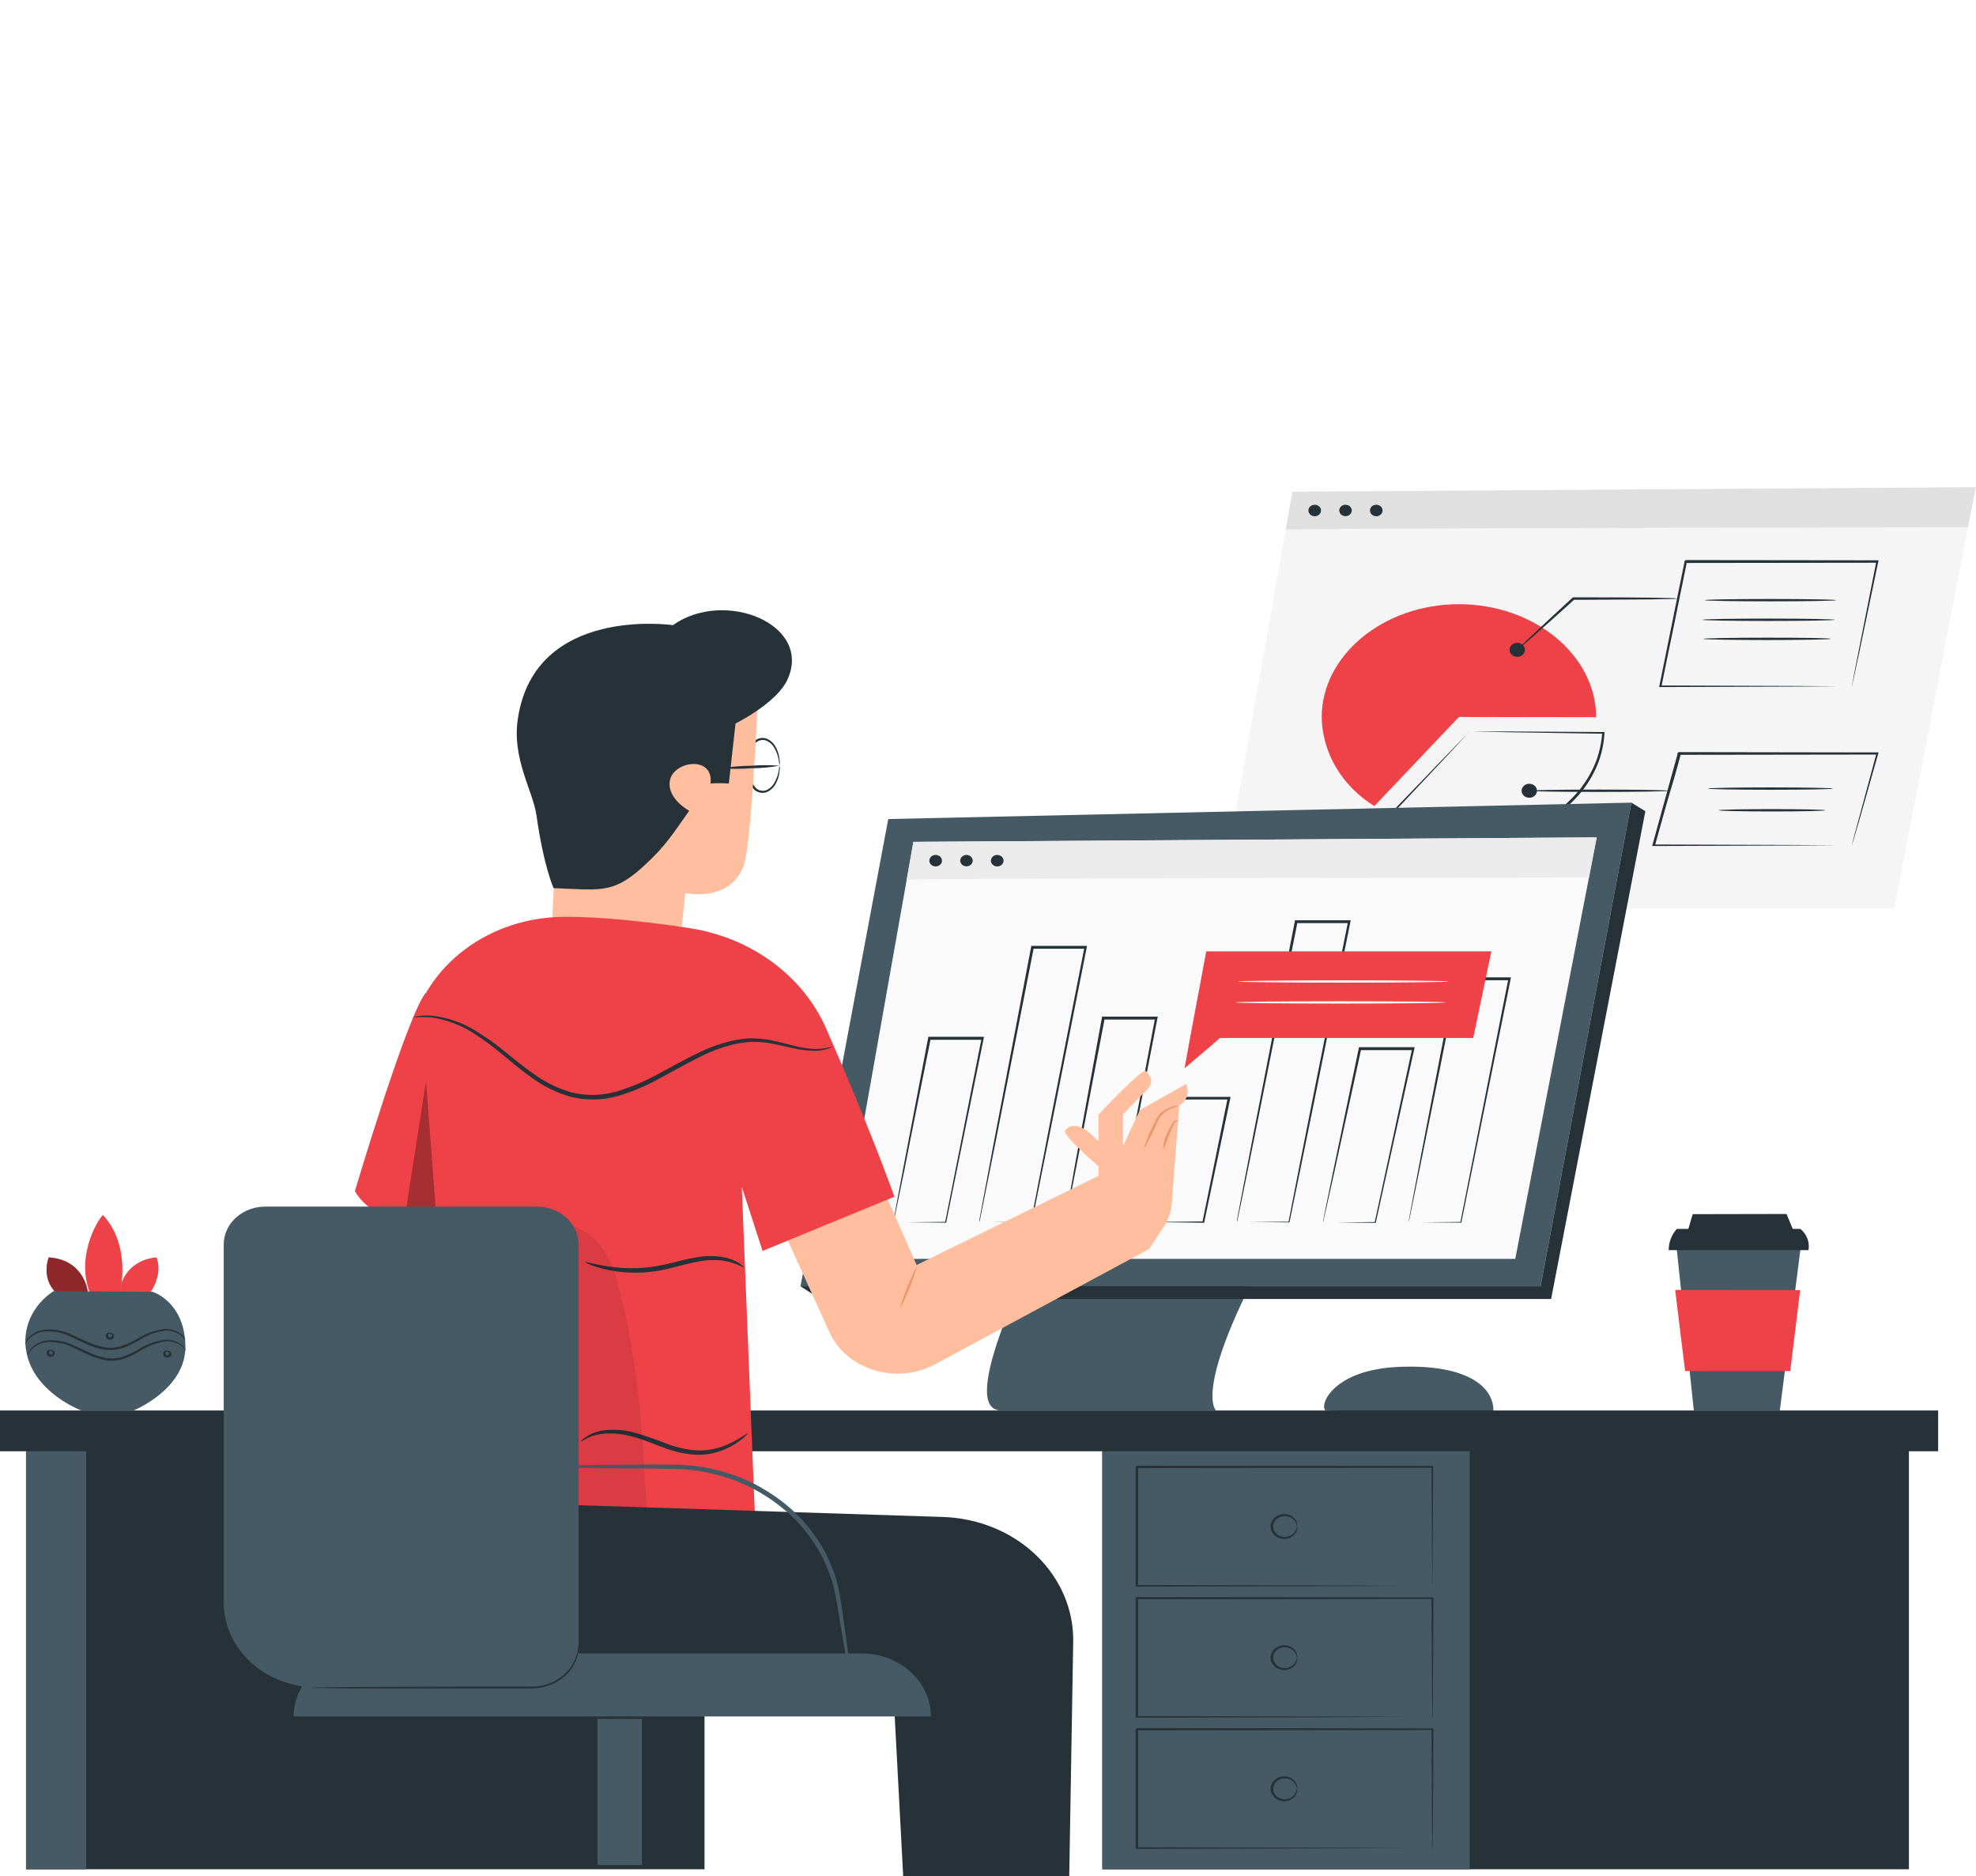 <svg width="453" height="430" viewBox="0 0 453 430" fill="none" xmlns="http://www.w3.org/2000/svg">
<path d="M303.834 323.28C302.469 321.902 305.687 313.853 320.959 313.283C336.23 312.713 342.348 317.779 342.37 323.28C342.382 325.714 303.834 323.28 303.834 323.28Z" fill="#455A64"/>
<path d="M296.295 112.698L279.329 208.282H434.271L452.942 111.672L296.295 112.698Z" fill="#F5F5F5"/>
<path d="M294.748 121.389C294.817 121.058 451.168 120.85 451.168 120.85L452.942 111.672L296.295 112.708L294.748 121.41" fill="#E0E0E0"/>
<path d="M302.845 116.997C302.847 117.257 302.764 117.513 302.607 117.731C302.45 117.948 302.225 118.119 301.961 118.22C301.697 118.321 301.407 118.348 301.126 118.299C300.845 118.249 300.587 118.125 300.383 117.941C300.18 117.758 300.042 117.523 299.985 117.268C299.928 117.012 299.956 116.747 300.065 116.506C300.174 116.265 300.359 116.059 300.597 115.914C300.835 115.769 301.114 115.692 301.401 115.692C301.59 115.69 301.777 115.723 301.952 115.788C302.127 115.853 302.287 115.949 302.421 116.07C302.555 116.192 302.662 116.336 302.734 116.495C302.807 116.654 302.845 116.825 302.845 116.997Z" fill="#263238"/>
<path d="M309.895 116.997C309.895 117.255 309.811 117.507 309.653 117.722C309.496 117.937 309.272 118.104 309.01 118.203C308.748 118.302 308.46 118.327 308.182 118.277C307.904 118.227 307.649 118.102 307.449 117.92C307.248 117.737 307.112 117.505 307.057 117.252C307.001 116.998 307.03 116.736 307.138 116.497C307.247 116.259 307.43 116.055 307.666 115.912C307.902 115.768 308.179 115.692 308.462 115.692C308.842 115.692 309.206 115.829 309.475 116.074C309.744 116.319 309.895 116.651 309.895 116.997Z" fill="#263238"/>
<path d="M316.956 116.997C316.958 117.257 316.876 117.513 316.718 117.731C316.561 117.948 316.336 118.119 316.073 118.22C315.809 118.321 315.518 118.348 315.237 118.299C314.956 118.249 314.698 118.125 314.495 117.941C314.292 117.758 314.153 117.523 314.096 117.268C314.04 117.012 314.068 116.747 314.177 116.506C314.286 116.265 314.471 116.059 314.708 115.914C314.946 115.769 315.226 115.692 315.512 115.692C315.701 115.69 315.889 115.723 316.064 115.788C316.239 115.853 316.398 115.949 316.532 116.07C316.667 116.192 316.773 116.336 316.846 116.495C316.919 116.654 316.956 116.825 316.956 116.997V116.997Z" fill="#263238"/>
<path d="M334.456 164.328L315.068 184.756C311.408 182.494 308.4 179.46 306.299 175.913C304.199 172.366 303.069 168.41 303.004 164.38C303.004 150.177 317.206 138.482 334.456 138.482C351.706 138.482 365.908 150.167 365.908 164.38L334.456 164.328Z" fill="#EE4248"/>
<path d="M336.946 167.57C336.852 167.715 336.741 167.85 336.617 167.974L335.605 169.073L331.761 173.216C328.418 176.78 323.665 181.814 317.968 187.874V187.543C322.263 190.237 327.226 191.917 332.409 192.433C338.261 193.047 344.188 192.232 349.58 190.071C354.726 188.034 359.17 184.766 362.44 180.613C363.914 178.676 365.095 176.568 365.954 174.345C366.703 172.269 367.158 170.114 367.307 167.933L367.557 168.171L345.384 167.829L339.152 167.705L337.504 167.653C337.311 167.67 337.116 167.67 336.924 167.653C337.105 167.637 337.288 167.637 337.469 167.653H339.095H345.293L367.557 167.788H367.83V168.037C367.701 170.267 367.25 172.471 366.488 174.594C365.625 176.865 364.427 179.018 362.929 180.996C359.599 185.26 355.048 188.61 349.773 190.682C344.281 192.871 338.25 193.693 332.296 193.064C327.024 192.519 321.983 190.789 317.627 188.03L317.4 187.885L317.581 187.688L331.613 173.113L335.536 169.073L336.582 168.037C336.689 167.872 336.81 167.716 336.946 167.57V167.57Z" fill="#263238"/>
<path d="M347.828 150.55C348.802 150.55 349.591 149.831 349.591 148.945C349.591 148.058 348.802 147.339 347.828 147.339C346.855 147.339 346.066 148.058 346.066 148.945C346.066 149.831 346.855 150.55 347.828 150.55Z" fill="#263238"/>
<path d="M384.602 137.197C384.053 137.275 383.498 137.31 382.942 137.301L378.394 137.384C374.584 137.384 369.297 137.467 363.509 137.467H360.735L360.939 137.394C357.289 140.709 354.037 143.61 351.683 145.681L348.897 148.106C348.579 148.42 348.22 148.699 347.828 148.934C348.104 148.59 348.413 148.267 348.749 147.971C349.443 147.298 350.341 146.448 351.41 145.433C353.684 143.288 356.891 140.326 360.507 136.99L360.587 136.918H363.577C369.388 136.918 374.653 136.918 378.462 136.99L383.01 137.083C383.544 137.075 384.077 137.114 384.602 137.197V137.197Z" fill="#263238"/>
<path d="M424.537 157.377C424.545 157.192 424.571 157.008 424.617 156.828C424.685 156.455 424.776 155.947 424.901 155.295L426.038 149.504L430.143 128.723L430.382 128.982L386.342 129.034L386.626 128.817V128.92V129.045V129.283L386.524 129.759L386.331 130.723L385.944 132.629C385.682 133.893 385.432 135.146 385.171 136.389C384.67 138.875 384.174 141.32 383.681 143.724C382.692 148.51 381.748 153.047 380.873 157.408L380.6 157.118L412.325 157.232L421.422 157.305H423.844H424.469H424.696H424.503H423.9H421.524L412.518 157.367L380.679 157.481H380.361L380.418 157.191C381.293 152.871 382.214 148.282 383.192 143.485C383.67 141.092 384.17 138.648 384.67 136.161C384.932 134.908 385.182 133.654 385.444 132.391C385.569 131.759 385.694 131.127 385.83 130.485L386.024 129.532L386.115 129.055L386.171 128.806V128.692V128.599L386.467 128.371L430.507 128.423H430.666L430.609 128.682C428.79 137.353 427.289 144.511 426.243 149.535C425.708 151.99 425.299 153.917 425.003 155.274L424.674 156.755C424.583 157.222 424.537 157.387 424.537 157.377Z" fill="#263238"/>
<path d="M350.592 182.85C351.565 182.85 352.354 182.131 352.354 181.245C352.354 180.358 351.565 179.639 350.592 179.639C349.618 179.639 348.829 180.358 348.829 181.245C348.829 182.131 349.618 182.85 350.592 182.85Z" fill="#263238"/>
<path d="M382.59 181.245C382.59 181.4 375.426 181.514 366.591 181.514C357.755 181.514 350.591 181.4 350.591 181.245C350.591 181.089 357.755 180.975 366.591 180.975C375.426 180.975 382.59 181.1 382.59 181.245Z" fill="#263238"/>
<path d="M424.537 193.759C424.551 193.625 424.578 193.494 424.617 193.365C424.685 193.085 424.776 192.712 424.901 192.246C425.163 191.21 425.538 189.832 426.038 188.03C427.028 184.363 428.438 179.131 430.177 172.698L430.393 172.947L384.977 173.009L385.262 172.812V172.874V172.957V173.133L385.159 173.486L384.966 174.169L384.591 175.557C384.329 176.469 384.079 177.381 383.829 178.292L382.214 183.72C381.236 187.232 380.293 190.63 379.383 193.872L379.121 193.562L411.699 193.676L421.115 193.738H423.639H424.298H424.537H424.333H423.696H421.228L411.859 193.8L379.121 193.914H378.758L378.848 193.593C379.747 190.35 380.679 186.942 381.646 183.43C382.131 181.669 382.627 179.884 383.135 178.075L383.886 175.34L384.272 173.962L384.466 173.268L384.557 172.916V172.75V172.657V172.595L384.841 172.387L430.257 172.46H430.666L430.598 172.709C428.756 179.173 427.266 184.425 426.22 188.102C425.697 189.874 425.288 191.272 425.003 192.246C424.867 192.692 424.765 193.044 424.685 193.282C424.605 193.52 424.537 193.769 424.537 193.759Z" fill="#263238"/>
<path d="M420.955 137.56C420.955 137.715 414.212 137.829 405.889 137.829C397.565 137.829 390.822 137.715 390.822 137.56C390.822 137.404 397.565 137.291 405.889 137.291C414.212 137.291 420.955 137.415 420.955 137.56Z" fill="#263238"/>
<path d="M420.603 142.056C420.603 142.211 413.78 142.325 405.457 142.325C397.133 142.325 390.299 142.211 390.299 142.056C390.299 141.9 397.122 141.786 405.457 141.786C413.792 141.786 420.603 141.911 420.603 142.056Z" fill="#263238"/>
<path d="M419.727 146.427C419.727 146.572 413.178 146.697 405.104 146.697C397.031 146.697 390.47 146.572 390.47 146.427C390.47 146.282 397.019 146.158 405.104 146.158C413.189 146.158 419.727 146.241 419.727 146.427Z" fill="#263238"/>
<path d="M420.25 180.747C420.25 180.892 413.826 181.017 405.889 181.017C397.952 181.017 391.527 180.892 391.527 180.747C391.527 180.602 397.963 180.478 405.889 180.478C413.814 180.478 420.25 180.613 420.25 180.747Z" fill="#263238"/>
<path d="M418.488 185.72C418.488 185.875 413.007 185.989 406.241 185.989C399.476 185.989 393.995 185.875 393.995 185.72C393.995 185.564 399.476 185.45 406.241 185.45C413.007 185.45 418.488 185.575 418.488 185.72Z" fill="#263238"/>
<path d="M235.471 289.799C234.925 292.71 219.756 323.29 229.547 323.29H278.761C278.761 323.29 273.678 318.939 289.063 289.799H235.471Z" fill="#455A64"/>
<path d="M203.632 187.729L183.517 294.823H353.184L373.993 183.969L203.632 187.729Z" fill="#455A64"/>
<path d="M209.398 192.951L192.443 288.545H347.374L366.045 191.935L209.398 192.951Z" fill="#FAFAFA"/>
<path d="M373.993 183.969L377.2 185.937L355.595 297.734H187.997L183.517 294.823H353.184L373.993 183.969Z" fill="#263238"/>
<path d="M207.862 201.652C207.919 201.31 364.271 201.114 364.271 201.114L366.045 191.935L209.398 192.971L207.862 201.673" fill="#EBEBEB"/>
<path d="M322.96 280.061V279.792L323.096 278.994C323.24 278.234 323.434 277.198 323.676 275.886C324.211 273.1 324.961 269.101 325.894 264.139C327.827 254.091 330.522 240.106 333.58 224.235V224.007H346.384L346.327 224.329C341.586 247.73 337.435 268.293 335.036 280.113V280.237H334.911L325.996 280.154H323.722H323.165H323.779H326.132L334.945 280.071L334.786 280.185L345.793 224.36L346.089 224.67H333.899L334.183 224.453C331.033 240.23 328.27 254.122 326.223 264.118C325.223 269.091 324.404 273.1 323.835 275.897C323.551 277.254 323.335 278.321 323.176 279.087C323.096 279.429 323.039 279.709 322.994 279.916C322.985 279.965 322.973 280.013 322.96 280.061V280.061Z" fill="#263238"/>
<path d="M303.311 280.061C303.326 279.809 303.368 279.559 303.436 279.315C303.538 278.766 303.686 278.031 303.868 277.098C304.277 275.099 304.846 272.271 305.562 268.811C307.052 261.632 309.133 251.646 311.509 240.23V240.012H324.313L324.245 240.333C320.652 256.566 317.422 270.997 315.421 280.144V280.279H315.273L306.37 280.185H304.095C303.842 280.201 303.587 280.201 303.334 280.185H304.175H306.54L315.319 280.092L315.137 280.227C317.115 271.069 320.231 256.628 323.733 240.375L324.017 240.696H311.759L312.044 240.489C309.576 251.801 307.416 261.704 305.858 268.821C305.073 272.354 304.448 275.192 303.993 277.192L303.481 279.46C303.481 279.698 303.368 279.895 303.334 280.051L303.311 280.061Z" fill="#263238"/>
<path d="M283.582 280.061C283.572 279.951 283.572 279.84 283.582 279.729L283.764 278.694C283.935 277.782 284.173 276.477 284.492 274.799C285.151 271.37 286.095 266.428 287.278 260.296C289.688 247.865 293.043 230.658 296.841 211.152V210.934H309.644L309.588 211.245C303.652 240.862 298.41 266.667 295.635 280.061V280.175H295.51L286.561 280.092H284.287H283.537H284.344H286.675L295.522 280.02L295.385 280.123C297.978 266.656 303.095 240.872 309.03 211.266L309.326 211.587H297.17L297.455 211.359C293.577 230.762 290.143 247.916 287.664 260.254C286.413 266.408 285.39 271.37 284.708 274.809L283.889 278.756C283.798 279.191 283.73 279.533 283.673 279.792L283.582 280.061Z" fill="#263238"/>
<path d="M263.887 280.061C263.896 279.887 263.919 279.714 263.956 279.543C264.035 279.139 264.126 278.631 264.24 277.989C264.501 276.56 264.877 274.571 265.377 272.095C266.366 266.967 267.742 259.85 269.323 251.625V251.407H282.115L282.047 251.729C279.693 262.917 277.578 272.986 276.077 280.102V280.258H275.918L267.049 280.154L264.649 280.061C264.388 280.076 264.126 280.076 263.865 280.061H264.729H267.128L275.861 279.957L275.656 280.102C277.112 272.986 279.17 262.896 281.444 251.698L281.74 252.019H269.562L269.834 251.811C268.152 259.943 266.707 266.977 265.65 272.043C265.127 274.529 264.695 276.539 264.388 277.979C264.24 278.631 264.126 279.17 264.035 279.574C263.996 279.739 263.947 279.901 263.887 280.061V280.061Z" fill="#263238"/>
<path d="M244.181 280.061C244.181 280.061 244.181 279.988 244.181 279.843C244.181 279.698 244.181 279.439 244.284 279.17C244.398 278.538 244.545 277.668 244.739 276.549C245.159 274.218 245.751 270.883 246.49 266.739C248.036 258.307 250.174 246.58 252.619 233.227V233.01H265.423L265.354 233.331C261.602 252.63 258.293 269.691 256.258 280.092V280.227H256.121L247.229 280.134H244.898C244.644 280.149 244.39 280.149 244.136 280.134H244.352H244.966H247.331L256.121 280.051L255.951 280.175L264.797 233.372L265.093 233.693H252.96L253.244 233.476C250.708 246.735 248.48 258.338 246.876 266.739C246.058 270.883 245.41 274.249 244.943 276.601C244.716 277.73 244.545 278.673 244.409 279.263L244.261 279.968L244.181 280.061Z" fill="#263238"/>
<path d="M224.51 280.061C224.495 279.961 224.495 279.86 224.51 279.761C224.51 279.533 224.601 279.232 224.669 278.849C224.828 278.01 225.044 276.777 225.328 275.285C225.908 272.178 226.761 267.63 227.807 262.015C229.968 250.672 232.981 234.885 236.392 217.015V216.797H249.196L249.139 217.119C243.84 243.97 239.155 267.443 236.574 280.092V280.206H236.449L227.523 280.123H225.249H224.703H225.306H227.637L236.472 280.04L236.324 280.154C238.735 267.475 243.306 243.98 248.605 217.139L248.889 217.45H236.711L236.995 217.232C233.504 235.009 230.411 250.703 228.194 261.984C227.057 267.62 226.158 272.147 225.522 275.296C225.215 276.85 224.964 278.051 224.794 278.911C224.703 279.305 224.646 279.616 224.589 279.854C224.532 280.092 224.51 280.061 224.51 280.061Z" fill="#263238"/>
<path d="M215.947 197.26C215.949 197.521 215.867 197.776 215.709 197.994C215.552 198.211 215.327 198.382 215.064 198.483C214.8 198.584 214.509 198.611 214.228 198.562C213.948 198.512 213.689 198.388 213.486 198.204C213.283 198.021 213.144 197.786 213.088 197.531C213.031 197.275 213.059 197.01 213.168 196.769C213.277 196.528 213.462 196.322 213.7 196.177C213.937 196.032 214.217 195.955 214.503 195.955C214.884 195.955 215.25 196.092 215.52 196.336C215.791 196.581 215.944 196.913 215.947 197.26V197.26Z" fill="#263238"/>
<path d="M221.564 198.565C222.356 198.565 222.997 197.981 222.997 197.26C222.997 196.539 222.356 195.955 221.564 195.955C220.773 195.955 220.132 196.539 220.132 197.26C220.132 197.981 220.773 198.565 221.564 198.565Z" fill="#263238"/>
<path d="M230.059 197.26C230.061 197.521 229.978 197.777 229.82 197.995C229.662 198.213 229.437 198.383 229.172 198.484C228.908 198.585 228.617 198.611 228.336 198.561C228.054 198.511 227.796 198.385 227.593 198.201C227.391 198.016 227.253 197.781 227.198 197.524C227.142 197.268 227.172 197.003 227.283 196.762C227.393 196.521 227.58 196.316 227.819 196.172C228.059 196.028 228.339 195.953 228.626 195.955C229.005 195.957 229.368 196.096 229.636 196.34C229.904 196.584 230.056 196.915 230.059 197.26Z" fill="#263238"/>
<path d="M204.815 280.061C204.815 280.061 204.815 279.792 204.94 279.263C205.065 278.735 205.179 277.906 205.361 276.912C205.759 274.84 206.316 271.805 207.01 268.086C208.465 260.482 210.478 249.916 212.786 237.858V237.64H225.59L225.522 237.961C222.008 255.22 218.881 270.531 216.936 280.102V280.237H216.8L207.896 280.144H205.622C205.365 280.158 205.107 280.158 204.849 280.144H205.076H205.69H208.056L216.845 280.051L216.664 280.185L225.021 238.013L225.306 238.324H213.07L213.355 238.106C210.955 250.071 208.806 260.555 207.351 268.086C206.577 271.825 205.963 274.84 205.52 276.953C205.315 277.989 205.145 278.776 205.02 279.357L204.883 279.988C204.862 280.014 204.839 280.038 204.815 280.061Z" fill="#263238"/>
<path d="M337.731 237.909H272.825L276.532 218.061H341.893L337.731 237.909Z" fill="#EE4248"/>
<path d="M272.825 237.909L271.563 244.84C271.563 244.84 280.091 237.64 279.955 237.64H272.882" fill="#EE4248"/>
<path d="M332.102 224.96C332.102 225.105 321.288 225.23 307.962 225.23C294.635 225.23 283.81 225.105 283.81 224.96C283.81 224.815 294.623 224.691 307.962 224.691C321.3 224.691 332.102 224.815 332.102 224.96Z" fill="#FAFAFA"/>
<path d="M331.465 229.757C331.465 229.902 320.652 230.026 307.325 230.026C293.998 230.026 283.173 229.902 283.173 229.757C283.173 229.612 293.987 229.487 307.325 229.487C320.663 229.487 331.465 229.601 331.465 229.757Z" fill="#FAFAFA"/>
<path d="M437.625 330.148H252.71V428.446H437.625V330.148Z" fill="#263238"/>
<path d="M336.946 330.148H252.71V428.446H336.946V330.148Z" fill="#455A64"/>
<path d="M328.327 363.535C328.327 363.535 328.327 363.359 328.327 363.038C328.327 362.717 328.327 362.22 328.327 361.609C328.327 360.334 328.327 358.501 328.27 356.149C328.27 351.426 328.213 344.62 328.156 336.229L328.372 336.425L260.612 336.498C260.351 336.747 260.965 336.177 260.908 336.239V343.345C260.908 345.697 260.908 348.017 260.908 350.296C260.908 354.865 260.908 359.299 260.908 363.535L260.635 363.287L309.201 363.401L323.29 363.473H327.065H328.054H328.395C328.293 363.483 328.19 363.483 328.088 363.473H327.133H323.415L309.394 363.546L260.635 363.67H260.351V363.411C260.351 359.174 260.351 354.74 260.351 350.172V336.239C260.283 336.239 260.908 335.721 260.647 335.959L328.327 336.001H328.543V336.187C328.543 344.63 328.452 351.467 328.429 356.232C328.429 358.563 328.429 360.376 328.372 361.64C328.372 362.23 328.372 362.676 328.372 363.038C328.371 363.205 328.355 363.371 328.327 363.535V363.535Z" fill="#263238"/>
<path d="M297.364 349.882C297.364 349.882 297.296 349.654 297.159 349.271C296.969 348.741 296.599 348.28 296.102 347.955C295.743 347.719 295.326 347.567 294.887 347.515C294.448 347.462 294.002 347.51 293.589 347.655C293.089 347.824 292.658 348.129 292.354 348.528C292.05 348.927 291.887 349.401 291.887 349.887C291.887 350.373 292.05 350.847 292.354 351.246C292.658 351.645 293.089 351.95 293.589 352.12C294.003 352.258 294.448 352.304 294.886 352.251C295.323 352.199 295.741 352.051 296.102 351.819C296.599 351.494 296.969 351.033 297.159 350.504C297.296 350.12 297.307 349.882 297.364 349.882C297.421 349.882 297.455 350.12 297.364 350.555C297.232 351.172 296.866 351.726 296.329 352.12C295.923 352.42 295.439 352.621 294.923 352.703C294.408 352.784 293.878 352.744 293.384 352.586C292.77 352.39 292.238 352.025 291.861 351.542C291.485 351.058 291.282 350.48 291.282 349.887C291.282 349.294 291.485 348.716 291.861 348.233C292.238 347.749 292.77 347.384 293.384 347.189C293.877 347.032 294.406 346.991 294.921 347.071C295.436 347.151 295.92 347.348 296.329 347.644C296.867 348.042 297.234 348.599 297.364 349.219C297.455 349.654 297.398 349.892 297.364 349.882Z" fill="#263238"/>
<path d="M328.327 393.598C328.327 393.598 328.327 393.422 328.327 393.101C328.327 392.779 328.327 392.272 328.327 391.661C328.327 390.386 328.327 388.553 328.27 386.212C328.27 381.478 328.213 374.682 328.157 366.291L328.373 366.488L260.613 366.56L260.908 366.291V373.387C260.908 375.739 260.908 378.049 260.908 380.338C260.908 384.906 260.908 389.33 260.908 393.577L260.635 393.318L309.201 393.442L323.29 393.515H327.065H328.054C328.168 393.507 328.282 393.507 328.395 393.515H328.088H327.133H323.415L309.394 393.587L260.635 393.712H260.351V393.453C260.351 389.206 260.351 384.782 260.351 380.214V366.312L260.647 366.042L328.407 366.115H328.623V366.312C328.623 374.754 328.532 381.592 328.509 386.346C328.509 388.677 328.509 390.49 328.452 391.764C328.452 392.355 328.452 392.8 328.452 393.152C328.421 393.303 328.379 393.452 328.327 393.598Z" fill="#263238"/>
<path d="M297.364 379.944C297.364 379.944 297.296 379.706 297.159 379.323C296.969 378.793 296.599 378.332 296.102 378.007C295.741 377.776 295.323 377.627 294.886 377.575C294.448 377.523 294.003 377.568 293.589 377.707C293.089 377.877 292.658 378.181 292.354 378.58C292.05 378.979 291.887 379.453 291.887 379.939C291.887 380.425 292.05 380.899 292.354 381.298C292.658 381.697 293.089 382.002 293.589 382.172C294.001 382.315 294.447 382.363 294.885 382.312C295.323 382.262 295.741 382.114 296.102 381.882C296.602 381.555 296.973 381.09 297.159 380.556C297.296 380.172 297.307 379.944 297.364 379.944C297.421 379.944 297.455 380.183 297.364 380.607C297.236 381.228 296.869 381.786 296.329 382.182C295.922 382.481 295.437 382.68 294.922 382.76C294.406 382.839 293.877 382.797 293.384 382.638C292.77 382.442 292.238 382.077 291.861 381.594C291.485 381.11 291.282 380.532 291.282 379.939C291.282 379.346 291.485 378.768 291.861 378.285C292.238 377.801 292.77 377.436 293.384 377.241C293.878 377.082 294.408 377.042 294.923 377.124C295.439 377.205 295.923 377.406 296.329 377.707C296.869 378.103 297.236 378.661 297.364 379.281C297.455 379.706 297.398 379.944 297.364 379.944Z" fill="#263238"/>
<path d="M328.327 423.65C328.327 423.65 328.327 423.474 328.327 423.153C328.327 422.831 328.327 422.334 328.327 421.723C328.327 420.449 328.327 418.615 328.27 416.264C328.27 411.54 328.213 404.734 328.156 396.343L328.372 396.54L260.612 396.612C260.351 396.861 260.965 396.291 260.908 396.353V403.46C260.908 405.811 260.908 408.132 260.908 410.411C260.908 414.979 260.908 419.413 260.908 423.65L260.635 423.401L309.201 423.515L323.29 423.588H327.065H328.054H328.395C328.293 423.598 328.19 423.598 328.088 423.588H327.133H323.415L309.394 423.65L260.635 423.774H260.351V423.515C260.351 419.278 260.351 414.845 260.351 410.276V396.353C260.283 396.405 260.908 395.835 260.647 396.074L328.407 396.157H328.623V396.343C328.623 404.786 328.532 411.633 328.509 416.388C328.509 418.719 328.509 420.532 328.452 421.796C328.452 422.396 328.452 422.831 328.452 423.194C328.422 423.348 328.38 423.501 328.327 423.65V423.65Z" fill="#263238"/>
<path d="M297.364 409.996C297.364 409.996 297.296 409.769 297.159 409.385C296.969 408.855 296.599 408.395 296.102 408.07C295.742 407.836 295.324 407.686 294.886 407.633C294.448 407.581 294.002 407.628 293.589 407.769C293.089 407.939 292.658 408.244 292.354 408.643C292.05 409.042 291.887 409.516 291.887 410.002C291.887 410.487 292.05 410.961 292.354 411.36C292.658 411.759 293.089 412.064 293.589 412.234C294.002 412.376 294.448 412.422 294.886 412.37C295.324 412.317 295.742 412.168 296.102 411.934C296.599 411.609 296.969 411.148 297.159 410.618C297.296 410.235 297.307 409.996 297.364 409.996C297.421 409.996 297.455 410.235 297.364 410.67C297.231 411.288 296.865 411.845 296.329 412.244C295.92 412.541 295.436 412.738 294.921 412.818C294.406 412.897 293.877 412.857 293.384 412.7C292.77 412.504 292.238 412.139 291.861 411.656C291.485 411.172 291.282 410.594 291.282 410.002C291.282 409.409 291.485 408.831 291.861 408.347C292.238 407.864 292.77 407.499 293.384 407.303C293.877 407.146 294.406 407.106 294.921 407.186C295.436 407.265 295.92 407.462 296.329 407.759C296.867 408.156 297.234 408.714 297.364 409.333C297.455 409.769 297.398 410.007 297.364 409.996Z" fill="#263238"/>
<path d="M161.514 330.148H5.97V428.446H161.514V330.148Z" fill="#263238"/>
<path d="M444.323 323.29H0V332.634H444.323V323.29Z" fill="#263238"/>
<path d="M19.752 332.634H5.97V428.446H19.752V332.634Z" fill="#455A64"/>
<path d="M178.718 175.433C178.627 175.04 178.562 174.642 178.525 174.242C178.36 173.177 177.974 172.15 177.388 171.217C177.008 170.592 176.43 170.086 175.728 169.767C175.332 169.612 174.895 169.568 174.472 169.639C174.049 169.711 173.659 169.896 173.351 170.171C172.034 171.66 171.316 173.515 171.316 175.428C171.316 177.341 172.034 179.196 173.351 180.685C173.658 180.961 174.047 181.148 174.47 181.222C174.894 181.296 175.331 181.253 175.728 181.1C176.428 180.773 177.006 180.265 177.388 179.639C177.974 178.705 178.36 177.679 178.525 176.614C178.562 176.217 178.626 175.823 178.718 175.433C178.792 175.834 178.792 176.244 178.718 176.645C178.642 177.761 178.305 178.849 177.729 179.836C177.318 180.547 176.68 181.129 175.898 181.504C175.435 181.706 174.916 181.774 174.409 181.7C173.879 181.606 173.386 181.388 172.976 181.068C171.508 179.495 170.702 177.498 170.702 175.433C170.702 173.368 171.508 171.371 172.976 169.798C173.382 169.471 173.877 169.249 174.409 169.155C174.916 169.087 175.434 169.155 175.898 169.352C176.68 169.727 177.318 170.308 177.729 171.02C178.307 172.01 178.644 173.102 178.718 174.221C178.791 174.622 178.791 175.032 178.718 175.433V175.433Z" fill="#263238"/>
<path d="M129.63 155.181L126.218 217.253L155.487 219.76L157.102 204.687C157.102 204.687 167.336 207.008 170.52 198.337C172.51 192.795 174.284 149.4 174.284 149.4L129.63 155.181Z" fill="#FFBE9D"/>
<path d="M180.504 155.802C178.013 161.2 168.621 165.83 168.621 165.83L167.086 179.577C165.689 179.489 164.287 179.489 162.89 179.577C163.64 173.123 154.532 174.397 153.6 178.779C152.713 183.006 158 185.834 158 185.834C154.35 190.93 152.872 193.624 147.687 198.399C142.092 203.579 139.079 203.993 133.291 203.838L126.912 203.569C126.912 203.569 124.638 198.607 122.989 186.89C122.182 181.255 117.304 173.869 118.725 164.701C122.637 138.668 154.259 143.288 154.259 143.288C166.131 134.877 186.371 143.112 180.504 155.802Z" fill="#263238"/>
<path d="M178.718 175.506C176.56 175.885 174.367 176.079 172.169 176.086C169.982 176.262 167.783 176.262 165.596 176.086C167.752 175.713 169.941 175.522 172.135 175.516C174.325 175.339 176.528 175.335 178.718 175.506Z" fill="#263238"/>
<path d="M271.961 248.424L261.329 254.422L257.429 262.709V255.458C257.429 255.458 260.317 252.35 262.682 250.081C265.047 247.813 263.353 246.238 262.682 245.461C262.011 244.684 251.834 255.458 251.834 255.458V261.673C247.092 256.359 244.898 258.182 244.17 259.146C243.442 260.109 251.834 267.319 251.834 267.319V269.515L210.137 289.944L199.164 265.082L176.751 275.803L190.135 305.317C191.058 307.358 192.452 309.195 194.223 310.703C195.994 312.211 198.1 313.353 200.398 314.054C202.697 314.755 205.134 314.997 207.544 314.763C209.954 314.53 212.281 313.828 214.367 312.703L263.433 286.276L266.696 281.314C267.829 279.604 268.496 277.672 268.641 275.679L270.335 253.355C273.314 251.656 271.961 248.424 271.961 248.424Z" fill="#FFBE9D"/>
<path d="M210.341 289.975C209.351 293.47 207.971 296.865 206.225 300.106C207.229 296.614 208.608 293.221 210.341 289.975V289.975Z" fill="#EB996E"/>
<path d="M270.335 253.355C269.707 253.65 269.061 253.912 268.402 254.142C267.649 254.467 266.978 254.929 266.428 255.499C265.879 256.069 265.463 256.735 265.207 257.457C264.357 259.543 263.322 261.563 262.114 263.497C262.78 261.366 263.632 259.288 264.661 257.281C264.993 256.433 265.52 255.66 266.207 255.012C266.796 254.514 267.478 254.114 268.22 253.832C268.876 253.528 269.599 253.365 270.335 253.355V253.355Z" fill="#EB996E"/>
<path d="M270.176 256.887C269.991 256.91 269.815 256.97 269.659 257.063C269.504 257.157 269.373 257.281 269.277 257.426C268.948 258.006 268.527 258.918 268.14 259.892C267.713 261.124 267.212 262.335 266.639 263.517C266.641 262.195 266.963 260.89 267.583 259.695C267.95 258.823 268.419 257.989 268.982 257.209C269.085 257.079 269.217 256.971 269.37 256.892C269.523 256.813 269.693 256.766 269.869 256.753C270.085 256.753 270.187 256.856 270.176 256.887Z" fill="#EB996E"/>
<path d="M170.054 272.022L174.818 286.722L205.054 274.291C203.917 271.183 198.959 257.499 189.396 235.744C186.777 229.78 182.518 224.529 177.027 220.498C171.537 216.467 165 213.79 158.046 212.726C148.153 211.224 137.385 210.054 129.095 210.147C120.866 210.217 112.911 212.857 106.562 217.627C100.212 222.398 95.852 229.009 94.209 236.356C91.65 247.906 96.131 255.541 93.243 280.817L92.321 344.392L173.056 347.095L170.054 272.022Z" fill="#EE4248"/>
<path d="M96.995 280.144C96.995 280.144 85.772 280.745 81.36 273.006C81.36 273.006 93.447 232.295 97.666 227.498L96.995 280.144Z" fill="#EE4248"/>
<path d="M190.92 239.847C190.631 240.05 190.308 240.211 189.964 240.323C188.975 240.65 187.935 240.829 186.883 240.851C185.23 240.844 183.584 240.653 181.982 240.282C180.117 239.898 178.036 239.329 175.705 238.976C174.49 238.843 173.267 238.784 172.044 238.8C170.72 238.896 169.408 239.093 168.121 239.391C165.266 240.097 162.524 241.142 159.968 242.499C157.204 243.866 154.396 245.482 151.405 247.077C148.337 248.812 145.049 250.203 141.615 251.221C138.086 252.217 134.317 252.271 130.755 251.376C127.525 250.424 124.515 248.939 121.875 246.994C119.339 245.202 117.133 243.317 115.052 241.597C113.154 239.986 111.141 238.49 109.025 237.122C106.014 235.071 102.503 233.714 98.791 233.165C97.421 233.095 96.046 233.095 94.675 233.165C95.01 233.041 95.362 232.957 95.721 232.916C96.751 232.767 97.796 232.722 98.837 232.782C102.67 233.187 106.326 234.478 109.458 236.532C111.642 237.875 113.717 239.36 115.666 240.976C117.781 242.675 120.01 244.519 122.489 246.238C125.037 248.078 127.931 249.482 131.028 250.382C134.389 251.207 137.938 251.146 141.262 250.206C144.602 249.211 147.804 247.866 150.803 246.197C153.77 244.633 156.602 243.017 159.422 241.649C162.074 240.276 164.915 239.231 167.87 238.541C169.222 238.247 170.6 238.06 171.987 237.982C173.269 237.994 174.549 238.084 175.819 238.251C178.23 238.666 180.288 239.287 182.118 239.722C183.663 240.128 185.254 240.371 186.86 240.447C188.239 240.44 189.609 240.238 190.92 239.847V239.847Z" fill="#263238"/>
<path d="M170.588 290.576C169.047 289.739 167.345 289.177 165.574 288.918C163.644 288.711 161.69 288.809 159.797 289.208C157.637 289.602 155.306 290.317 152.747 290.897C148.357 291.925 143.76 291.982 139.341 291.062C135.929 290.337 134.099 289.353 134.155 289.25C134.212 289.146 136.191 289.799 139.511 290.286C143.817 290.953 148.228 290.794 152.463 289.819C154.953 289.25 157.33 288.556 159.592 288.193C161.609 287.822 163.685 287.8 165.71 288.131C167.081 288.353 168.384 288.84 169.531 289.56C170.327 290.13 170.645 290.534 170.588 290.576Z" fill="#263238"/>
<path d="M171.407 328.532C171.407 328.532 171.1 328.998 170.338 329.65C169.238 330.567 168.006 331.345 166.677 331.961C164.682 332.904 162.476 333.414 160.229 333.452C157.487 333.384 154.784 332.835 152.269 331.836C149.62 330.894 147.198 329.837 144.912 329.246C142.892 328.684 140.777 328.46 138.67 328.583C137.262 328.661 135.889 329.014 134.644 329.619C133.757 330.065 133.348 330.427 133.269 330.355C133.189 330.282 133.541 329.847 134.406 329.319C135.638 328.505 137.079 327.992 138.59 327.827C140.808 327.591 143.056 327.75 145.208 328.293C147.76 329.016 150.265 329.867 152.713 330.842C155.084 331.787 157.622 332.338 160.206 332.468C162.305 332.476 164.38 332.07 166.29 331.277C169.644 329.899 171.293 328.376 171.407 328.532Z" fill="#263238"/>
<g opacity="0.3">
<path opacity="0.3" d="M83.85 280.859C94.425 282.827 105.284 280.859 116.053 280.258C122.591 279.906 129.834 279.222 134.997 282.92C139.09 285.821 140.682 290.7 141.922 295.299C146.47 312.848 147.255 328.521 148.267 346.515L95.96 345.479L83.85 280.859Z" fill="black"/>
</g>
<path opacity="0.3" d="M97.666 247.823L99.929 277.533H93.038L97.666 247.823Z" fill="black"/>
<path d="M112.357 344.35L216.175 347.696C224.276 347.956 231.943 351.1 237.526 356.455C243.11 361.809 246.165 368.945 246.035 376.329L245.125 430H207.055L204.599 383.725L112.357 381.509V344.35Z" fill="#263238"/>
<path d="M147.175 393.422H136.964V427.472H147.175V393.422Z" fill="#455A64"/>
<path d="M51.283 285.241V367.285C51.286 372.452 53.541 377.405 57.552 381.057C61.563 384.709 67.002 386.761 72.672 386.761H132.643V285.241C132.64 282.937 131.634 280.729 129.845 279.102C128.056 277.474 125.631 276.56 123.103 276.56H60.812C58.285 276.56 55.861 277.474 54.074 279.102C52.287 280.73 51.283 282.938 51.283 285.241V285.241Z" fill="#455A64"/>
<path d="M213.355 393.422H67.305C67.323 389.586 69.008 385.913 71.992 383.207C74.975 380.5 79.014 378.981 83.225 378.981H197.56C201.764 378.981 205.796 380.502 208.769 383.211C211.741 385.919 213.411 389.592 213.411 393.422H213.355Z" fill="#455A64"/>
<path d="M132.643 377.065C132.709 377.875 132.633 378.69 132.416 379.478C131.926 381.325 130.859 383.004 129.343 384.309C127.827 385.615 125.928 386.491 123.876 386.833C122.948 386.971 122.008 387.029 121.067 387.009H118.122H105H81.121L73.9 386.926H71.933C71.704 386.933 71.474 386.912 71.251 386.864C71.477 386.831 71.705 386.814 71.933 386.813L73.9 386.761L81.121 386.667L105 386.564H121.067C121.98 386.596 122.894 386.547 123.796 386.419C125.393 386.168 126.901 385.575 128.197 384.689C130.12 383.394 131.51 381.548 132.143 379.447C132.62 377.935 132.563 377.054 132.643 377.065Z" fill="#263238"/>
<path d="M151.019 393.701C148.046 393.974 145.056 394.064 142.07 393.971C139.08 394.065 136.086 393.975 133.109 393.701C136.086 393.435 139.08 393.345 142.07 393.432C145.056 393.345 148.045 393.435 151.019 393.701V393.701Z" fill="#263238"/>
<path d="M195.457 387.486C195.315 387.153 195.224 386.805 195.184 386.45C195.036 385.777 194.843 384.803 194.615 383.539C194.149 381.001 193.478 377.323 192.75 372.807C192.341 370.549 192.011 368.031 191.465 365.41C191.318 364.758 191.181 364.095 191.033 363.411C190.885 362.727 190.601 362.085 190.385 361.401C190.271 361.07 190.169 360.718 190.055 360.365C189.942 360.013 189.771 359.692 189.623 359.33C189.316 358.646 189.043 357.952 188.714 357.258C187.27 354.421 185.444 351.759 183.278 349.333C180.913 346.756 178.161 344.496 175.102 342.62C172.058 340.722 168.714 339.255 165.187 338.269C161.913 337.323 158.511 336.793 155.078 336.695C148.46 336.56 142.433 336.591 137.408 336.529C132.382 336.467 128.311 336.415 125.491 336.353C124.081 336.353 122.989 336.291 122.239 336.249C121.856 336.26 121.474 336.225 121.101 336.146C121.473 336.059 121.855 336.02 122.239 336.032L125.491 335.928C128.299 335.866 132.382 335.814 137.408 335.762C142.433 335.711 148.426 335.617 155.112 335.7C158.652 335.769 162.163 336.296 165.539 337.264C169.185 338.258 172.638 339.765 175.773 341.729C178.932 343.655 181.767 345.99 184.188 348.66C186.404 351.168 188.265 353.921 189.726 356.854C190.055 357.558 190.328 358.283 190.635 358.977C190.772 359.33 190.92 359.671 191.067 360.013C191.215 360.355 191.283 360.718 191.397 361.049C191.613 361.754 191.818 362.437 192.023 363.121C192.227 363.805 192.307 364.499 192.443 365.193C192.955 367.876 193.228 370.372 193.58 372.631C194.229 377.178 194.717 380.866 195.07 383.415C195.229 384.689 195.354 385.683 195.422 386.357C195.496 386.729 195.508 387.11 195.457 387.486V387.486Z" fill="#455A64"/>
<path d="M11.155 288.203C11.155 288.203 9.313 292.896 12.838 296.294H20.172C20.172 296.294 19.524 288.711 11.155 288.203Z" fill="#EE4248"/>
<path opacity="0.4" d="M11.155 288.203C11.155 288.203 9.313 292.896 12.838 296.294H20.172C20.172 296.294 19.524 288.711 11.155 288.203Z" fill="black"/>
<path d="M23.652 278.538C23.345 278.207 17.068 287.157 20.593 296.294H27.506C27.506 296.294 30.213 285.665 23.652 278.538Z" fill="#EE4248"/>
<path d="M35.898 288.203C33.638 288.341 31.519 289.251 29.963 290.751C28.407 292.251 27.53 294.23 27.506 296.294H34.409C34.409 296.294 37.433 292.419 35.898 288.203Z" fill="#EE4248"/>
<path d="M12.269 295.942C9.885 297.501 8.035 299.645 6.936 302.125C5.837 304.604 5.534 307.317 6.061 309.947C7.835 319.271 18.637 323.29 18.637 323.29H30.611C30.611 323.29 42.8 318.39 42.505 308.311C42.209 298.231 34.954 296.087 34.954 296.087L12.269 295.942Z" fill="#455A64"/>
<path d="M42.459 307.181C42.188 306.765 41.855 306.385 41.47 306.052C40.913 305.647 40.274 305.347 39.589 305.169C38.903 304.992 38.186 304.94 37.479 305.016C35.361 305.382 33.36 306.175 31.623 307.337C30.519 307.98 29.35 308.524 28.132 308.963C26.788 309.429 25.332 309.561 23.913 309.346C20.991 308.891 18.66 307.461 16.477 306.508C14.619 305.521 12.484 305.052 10.336 305.161C8.901 305.297 7.571 305.913 6.606 306.891C6.284 307.277 6.01 307.694 5.788 308.134C5.795 308.004 5.822 307.875 5.867 307.751C5.985 307.379 6.174 307.028 6.425 306.715C7.378 305.626 8.762 304.919 10.279 304.747C12.537 304.566 14.801 305.026 16.761 306.063C19.035 307.016 21.309 308.393 24.05 308.808C25.371 309.015 26.729 308.897 27.984 308.466C29.173 308.044 30.315 307.52 31.395 306.902C33.209 305.729 35.294 304.953 37.49 304.633C38.248 304.565 39.012 304.643 39.735 304.861C40.457 305.078 41.122 305.431 41.686 305.897C41.98 306.159 42.218 306.468 42.391 306.808C42.448 307.047 42.482 307.171 42.459 307.181Z" fill="#263238"/>
<path d="M42.63 309.616C42.357 309.207 42.029 308.831 41.652 308.497C41.104 308.089 40.47 307.787 39.79 307.609C39.11 307.431 38.397 307.381 37.695 307.461C35.601 307.828 33.623 308.617 31.907 309.771C30.832 310.418 29.689 310.966 28.496 311.408C27.164 311.875 25.719 312.008 24.311 311.791C21.412 311.335 19.103 309.906 16.943 308.953C15.114 307.967 13.004 307.498 10.882 307.606C9.456 307.748 8.138 308.368 7.186 309.346C6.869 309.727 6.602 310.141 6.391 310.579C6.391 310.579 6.391 310.445 6.459 310.196C6.582 309.843 6.766 309.511 7.005 309.212C7.943 308.125 9.31 307.415 10.814 307.233C13.034 307.05 15.261 307.494 17.193 308.507C19.399 309.46 21.741 310.838 24.402 311.253C25.709 311.459 27.052 311.341 28.291 310.911C29.462 310.49 30.586 309.966 31.645 309.346C33.438 308.173 35.505 307.397 37.684 307.078C38.425 307.017 39.172 307.098 39.877 307.316C40.582 307.534 41.229 307.883 41.777 308.342C42.065 308.602 42.3 308.907 42.471 309.243C42.546 309.358 42.6 309.484 42.63 309.616Z" fill="#263238"/>
<path d="M11.553 309.554C11.553 309.491 11.871 309.305 12.292 309.616C12.419 309.716 12.51 309.848 12.553 309.996C12.595 310.144 12.588 310.301 12.531 310.445C12.461 310.622 12.33 310.774 12.157 310.877C11.984 310.981 11.779 311.03 11.573 311.019C11.366 311.007 11.17 310.935 11.012 310.812C10.855 310.69 10.745 310.525 10.7 310.341C10.66 310.199 10.663 310.05 10.709 309.909C10.755 309.769 10.843 309.642 10.962 309.543C11.371 309.232 11.723 309.378 11.701 309.44C11.678 309.502 11.451 309.554 11.28 309.802C11.243 309.864 11.224 309.934 11.224 310.004C11.224 310.075 11.243 310.144 11.28 310.206C11.313 310.279 11.366 310.342 11.434 310.391C11.501 310.44 11.582 310.473 11.667 310.486C11.751 310.483 11.832 310.461 11.904 310.421C11.976 310.381 12.035 310.325 12.076 310.258C12.114 310.2 12.134 310.134 12.134 310.066C12.134 309.999 12.114 309.933 12.076 309.875C11.826 309.637 11.564 309.626 11.553 309.554Z" fill="#263238"/>
<path d="M25.119 305.617C25.119 305.555 25.437 305.358 25.869 305.679C25.992 305.782 26.079 305.915 26.119 306.063C26.159 306.21 26.152 306.365 26.096 306.508C26.025 306.684 25.894 306.835 25.722 306.939C25.551 307.043 25.347 307.096 25.141 307.088C24.936 307.07 24.741 306.995 24.585 306.873C24.428 306.75 24.317 306.587 24.266 306.404C24.224 306.262 24.228 306.111 24.276 305.97C24.325 305.829 24.416 305.703 24.539 305.607C24.948 305.296 25.3 305.441 25.266 305.503C25.232 305.565 25.016 305.617 24.846 305.866C24.812 305.929 24.794 305.998 24.794 306.068C24.794 306.138 24.812 306.207 24.846 306.27C24.879 306.342 24.932 306.406 25 306.455C25.067 306.504 25.147 306.536 25.232 306.549C25.317 306.548 25.399 306.526 25.471 306.486C25.543 306.446 25.602 306.389 25.642 306.322C25.681 306.264 25.702 306.198 25.702 306.13C25.702 306.062 25.681 305.996 25.642 305.938C25.392 305.7 25.13 305.69 25.119 305.617Z" fill="#263238"/>
<path d="M38.275 309.73C38.275 309.668 38.593 309.481 39.025 309.792C39.148 309.895 39.235 310.028 39.275 310.175C39.316 310.323 39.308 310.477 39.253 310.621C39.181 310.797 39.05 310.948 38.878 311.052C38.707 311.156 38.504 311.208 38.298 311.201C38.093 311.184 37.9 311.11 37.743 310.99C37.587 310.869 37.475 310.708 37.422 310.527C37.381 310.383 37.385 310.231 37.433 310.088C37.481 309.946 37.572 309.818 37.695 309.719C38.104 309.409 38.457 309.554 38.423 309.616C38.389 309.678 38.172 309.74 38.002 309.978C37.954 310.04 37.925 310.111 37.916 310.186C37.908 310.261 37.921 310.337 37.954 310.405C37.987 310.474 38.039 310.534 38.106 310.579C38.172 310.624 38.25 310.653 38.332 310.662C38.416 310.66 38.498 310.638 38.57 310.598C38.642 310.558 38.701 310.502 38.741 310.434C38.78 310.377 38.801 310.31 38.801 310.243C38.801 310.175 38.78 310.108 38.741 310.051C38.548 309.823 38.298 309.802 38.275 309.73Z" fill="#263238"/>
<path d="M384.409 286.432L388.309 323.29H408.026L412.745 286.432H384.409Z" fill="#455A64"/>
<path d="M384.409 281.667C383.195 283.047 382.541 284.767 382.555 286.535H414.599C414.755 285.648 414.667 284.738 414.344 283.889C414.02 283.039 413.471 282.276 412.745 281.667H384.409Z" fill="#263238"/>
<path d="M388.059 278.29L386.979 281.936L411.165 282.102L409.562 278.248L388.059 278.29Z" fill="#263238"/>
<path d="M384.045 295.662C384.045 296.004 386.319 314.246 386.319 314.246H410.414L412.689 295.693L384.045 295.662Z" fill="#EE4248"/>
</svg>
